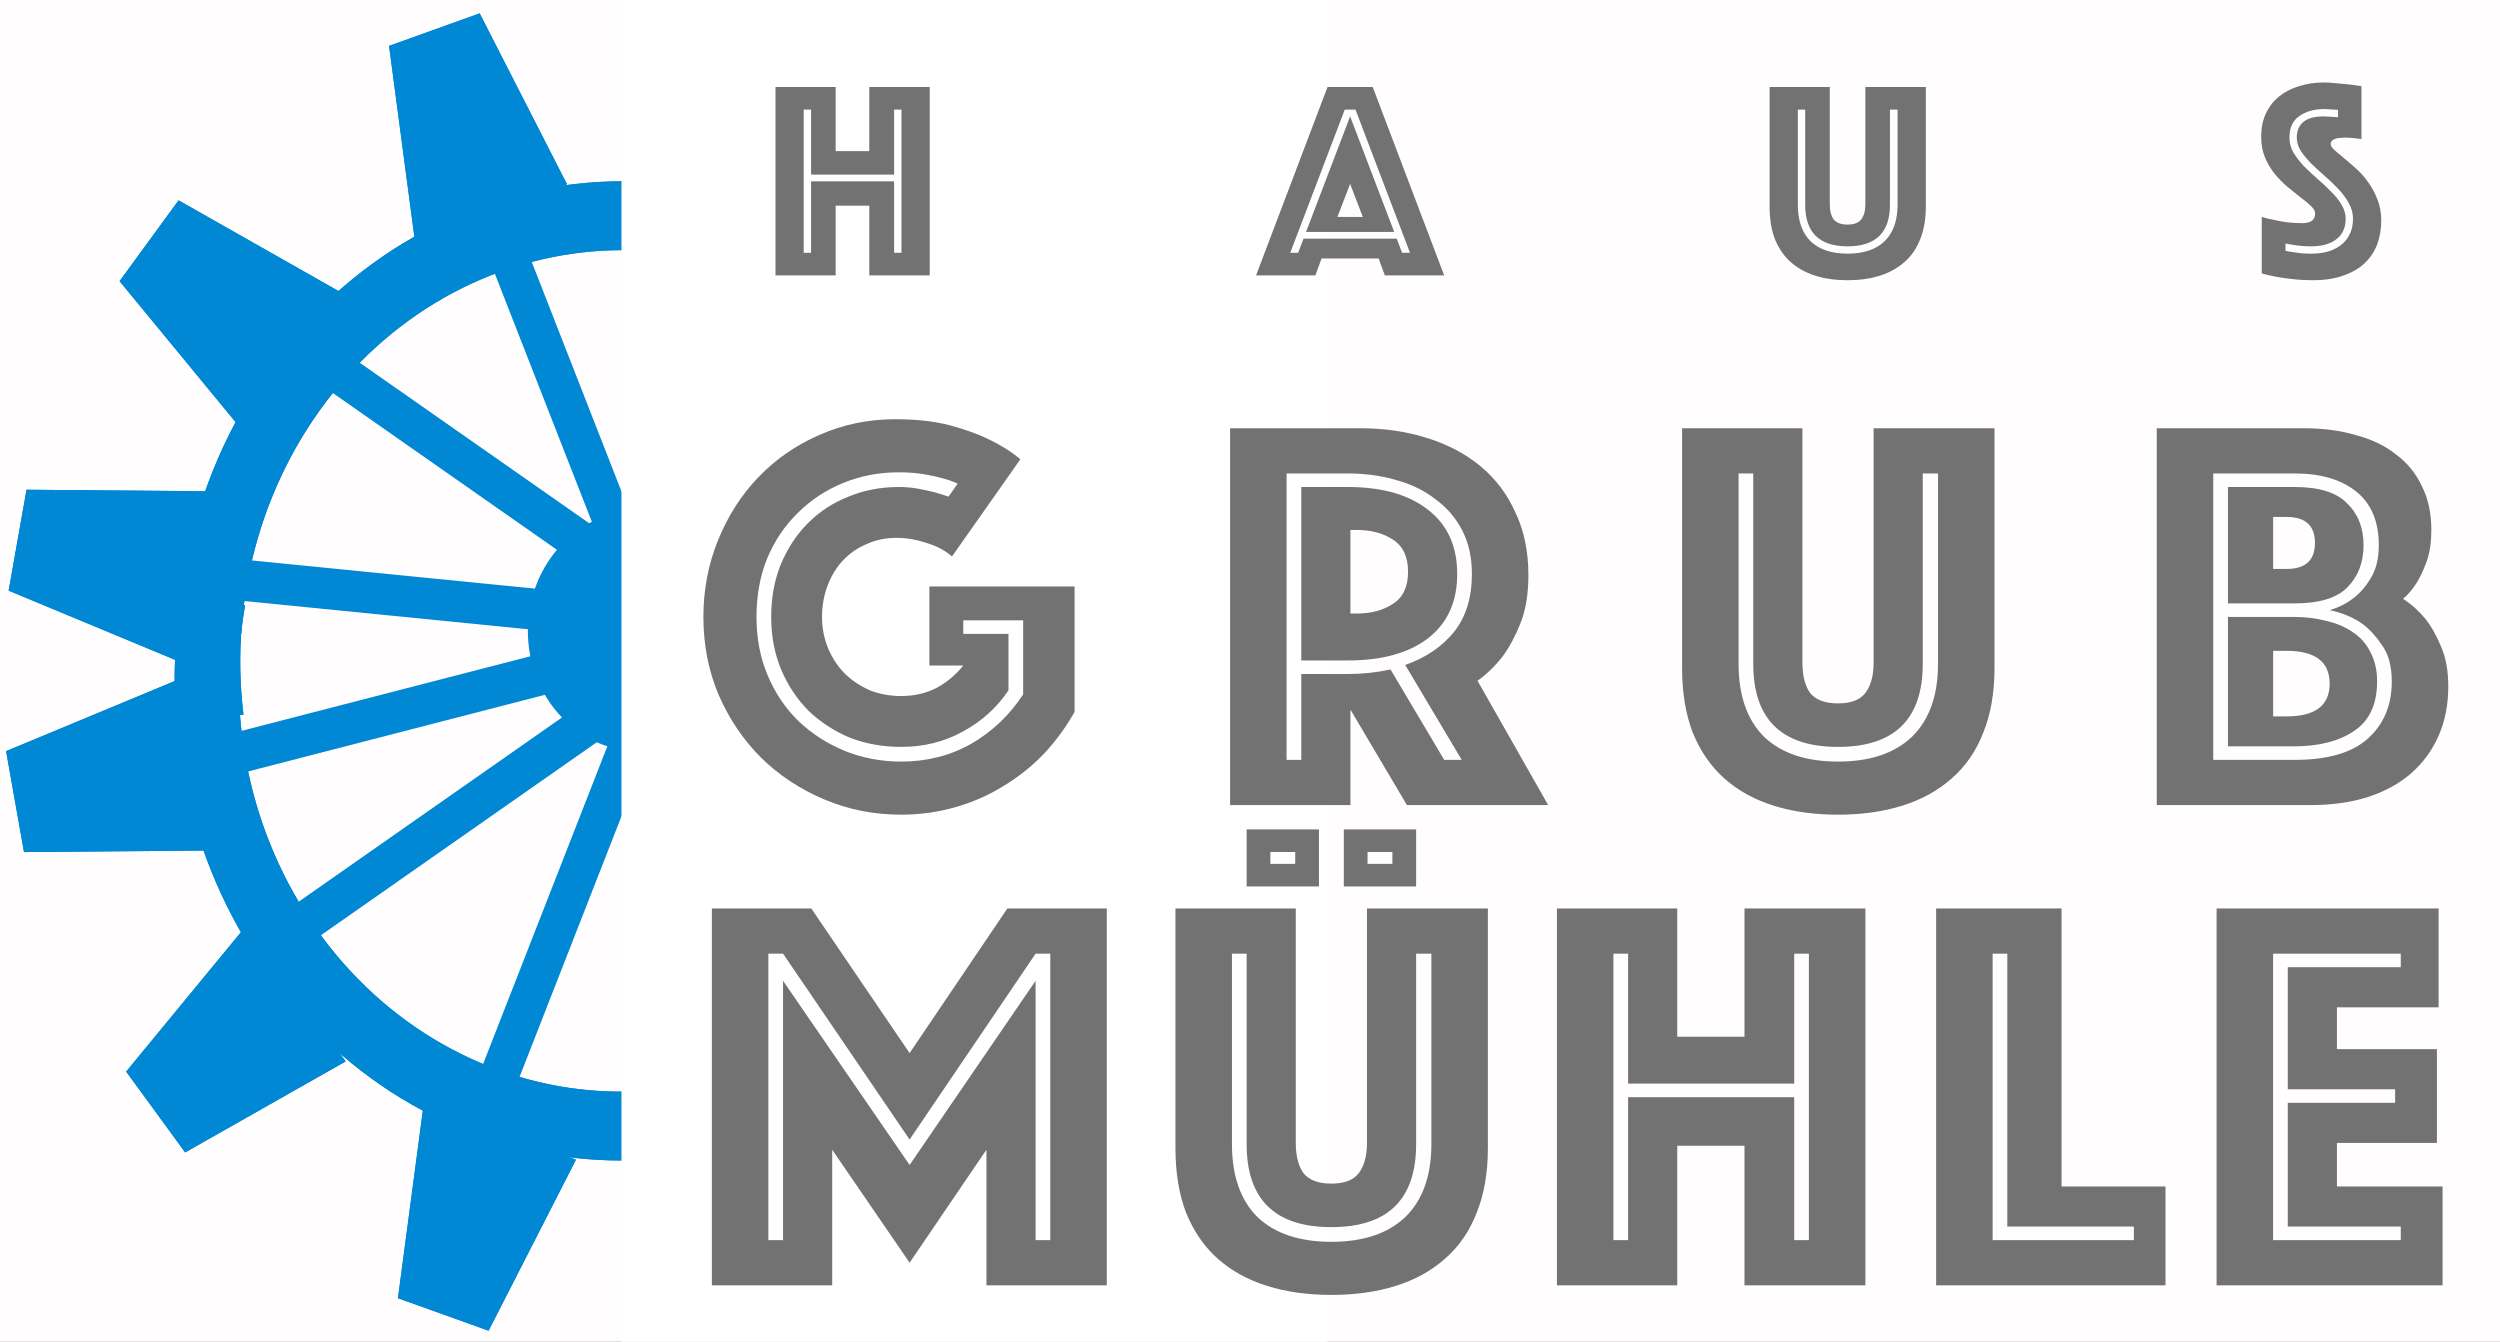 <svg width="354" height="190" viewBox="0 0 354 190" fill="none" xmlns="http://www.w3.org/2000/svg">
<rect x="0" y="0" width="354" height="190" fill="#333333" stroke="none"/>
<g clip-path="url(#clip0)">
<rect width="354" height="190" fill="#FFFDFD"/>
<rect width="56.896" height="5.48" transform="matrix(0.364 0.931 -0.911 0.412 71.362 27.032)" fill="#0088D5"/>
<rect width="57.146" height="5.453" transform="matrix(-0.275 0.962 0.95 0.314 103.685 26.487)" fill="#0088D5"/>
<rect width="54.677" height="5.707" transform="matrix(-0.762 0.648 0.595 0.803 136.484 45.121)" fill="#0088D5"/>
<rect width="54.677" height="5.707" transform="matrix(0.819 0.573 -0.518 0.856 43.037 45.834)" fill="#0088D5"/>
<path d="M107.917 154.576L91.126 100.214L96.271 98.327L113.061 152.689L107.917 154.576Z" fill="#0088D5"/>
<rect width="56.896" height="5.48" transform="matrix(0.364 -0.931 -0.911 -0.412 73.01 153.922)" fill="#0088D5"/>
<rect width="54.677" height="5.707" transform="matrix(0.819 -0.573 -0.518 -0.856 43.036 134.114)" fill="#0088D5"/>
<rect width="54.677" height="5.707" transform="matrix(-0.729 -0.684 0.634 -0.773 135.474 137.508)" fill="#0088D5"/>
<rect width="53.672" height="5.804" transform="matrix(-0.968 -0.25 0.217 -0.976 148.531 108.437)" fill="#0088D5"/>
<rect width="53.672" height="5.804" transform="matrix(0.968 -0.25 -0.217 -0.976 30.867 110.339)" fill="#0088D5"/>
<rect width="53.48" height="5.823" transform="matrix(0.995 0.099 0.086 -0.996 29.969 84.647)" fill="#0088D5"/>
<rect width="53.48" height="5.823" transform="matrix(-0.995 0.099 -0.086 -0.996 151.213 83.871)" fill="#0088D5"/>
<path d="M150.273 106.088C151.946 96.429 151.652 86.495 149.412 76.969C147.171 67.444 143.038 58.555 137.296 50.913C131.553 43.272 124.339 37.06 116.15 32.707C107.961 28.353 98.992 25.96 89.86 25.694C80.729 25.428 71.652 27.294 63.256 31.164C54.859 35.034 47.343 40.816 41.224 48.111C35.105 55.407 30.529 64.042 27.812 73.423C25.096 82.803 24.302 92.706 25.485 102.448L34.477 101.184C33.462 92.84 34.142 84.358 36.47 76.323C38.797 68.289 42.716 60.892 47.957 54.644C53.197 48.395 59.636 43.443 66.827 40.128C74.019 36.813 81.793 35.215 89.615 35.443C97.436 35.671 105.118 37.721 112.132 41.45C119.146 45.179 125.325 50.499 130.244 57.044C135.162 63.589 138.702 71.203 140.621 79.361C142.54 87.52 142.792 96.028 141.359 104.302L150.273 106.088Z" fill="#0088D5"/>
<path d="M172.667 69.346L146.972 69.565L151.232 93.601L175.2 83.638L172.667 69.346Z" fill="#0088D5"/>
<path d="M3.757 69.346L29.451 69.565L25.191 93.601L1.224 83.638L3.757 69.346Z" fill="#0088D5"/>
<path d="M25.286 28.37L48.016 41.259L33.966 60.505L16.932 39.813L25.286 28.37Z" fill="#0088D5"/>
<path d="M149.845 26.814L127.115 39.703L141.165 58.949L158.199 38.258L149.845 26.814Z" fill="#0088D5"/>
<path d="M67.921 1.892L80.297 26.112L58.718 33.858L55.09 6.498L67.921 1.892Z" fill="#0088D5"/>
<path d="M106.879 1.57L94.503 25.79L116.083 33.536L119.711 6.176L106.879 1.57Z" fill="#0088D5"/>
<path d="M150.273 106.088C151.946 96.429 151.652 86.495 149.412 76.969C147.171 67.444 143.038 58.555 137.296 50.913C131.553 43.272 124.339 37.06 116.15 32.707C107.961 28.353 98.992 25.96 89.86 25.694C80.729 25.428 71.652 27.294 63.256 31.164C54.859 35.034 47.343 40.816 41.224 48.111C35.105 55.407 30.529 64.042 27.812 73.423C25.096 82.803 24.302 92.706 25.485 102.448L34.477 101.184C33.462 92.84 34.142 84.358 36.47 76.323C38.797 68.289 42.716 60.892 47.957 54.644C53.197 48.395 59.636 43.443 66.827 40.128C74.019 36.813 81.793 35.215 89.615 35.443C97.436 35.671 105.118 37.721 112.132 41.45C119.146 45.179 125.325 50.499 130.244 57.044C135.162 63.589 138.702 71.203 140.621 79.361C142.54 87.52 142.792 96.028 141.359 104.302L150.273 106.088Z" fill="#0088D5"/>
<path d="M172.667 69.346L146.972 69.565L151.232 93.601L175.2 83.638L172.667 69.346Z" fill="#0088D5"/>
<path d="M3.757 69.346L29.451 69.565L25.191 93.601L1.224 83.638L3.757 69.346Z" fill="#0088D5"/>
<path d="M25.286 28.37L48.016 41.259L33.966 60.505L16.932 39.813L25.286 28.37Z" fill="#0088D5"/>
<path d="M149.845 26.814L127.115 39.703L141.165 58.949L158.199 38.258L149.845 26.814Z" fill="#0088D5"/>
<path d="M67.921 1.892L80.297 26.112L58.718 33.858L55.09 6.498L67.921 1.892Z" fill="#0088D5"/>
<path d="M106.879 1.57L94.503 25.79L116.083 33.536L119.711 6.176L106.879 1.57Z" fill="#0088D5"/>
<path d="M25.791 83.909C24.118 93.568 24.412 103.502 26.652 113.027C28.892 122.552 33.026 131.442 38.768 139.083C44.51 146.724 51.725 152.936 59.914 157.29C68.103 161.644 77.072 164.036 86.204 164.302C95.335 164.569 104.412 162.703 112.808 158.833C121.205 154.963 128.721 149.181 134.84 141.885C140.959 134.59 145.534 125.954 148.251 116.574C150.968 107.193 151.762 97.291 150.578 87.549L141.587 88.812C142.601 97.157 141.921 105.639 139.594 113.673C137.267 121.708 133.348 129.104 128.107 135.353C122.866 141.601 116.428 146.554 109.237 149.868C102.045 153.183 94.271 154.781 86.45 154.553C78.628 154.325 70.946 152.276 63.932 148.547C56.918 144.818 50.739 139.498 45.82 132.953C40.902 126.408 37.361 118.794 35.443 110.635C33.524 102.477 33.272 93.968 34.705 85.695L25.791 83.909Z" fill="#0088D5"/>
<path d="M3.396 120.653L29.09 120.435L24.831 96.398L0.863 106.362L3.396 120.653Z" fill="#0088D5"/>
<path d="M172.304 120.653L146.61 120.435L150.869 96.398L174.837 106.362L172.304 120.653Z" fill="#0088D5"/>
<path d="M150.775 161.628L128.046 148.739L142.095 129.493L159.129 150.184L150.775 161.628Z" fill="#0088D5"/>
<path d="M26.219 163.182L48.949 150.293L34.899 131.048L17.865 151.739L26.219 163.182Z" fill="#0088D5"/>
<path d="M108.142 188.105L95.766 163.885L117.346 156.139L120.974 183.499L108.142 188.105Z" fill="#0088D5"/>
<path d="M69.182 188.43L81.558 164.21L59.978 156.464L56.35 183.824L69.182 188.43Z" fill="#0088D5"/>
<path d="M25.791 83.909C24.118 93.568 24.412 103.502 26.652 113.027C28.892 122.552 33.026 131.442 38.768 139.083C44.51 146.724 51.725 152.936 59.914 157.29C68.103 161.644 77.072 164.036 86.204 164.302C95.335 164.569 104.412 162.703 112.808 158.833C121.205 154.963 128.721 149.181 134.84 141.885C140.959 134.59 145.534 125.954 148.251 116.574C150.968 107.193 151.762 97.291 150.578 87.549L141.587 88.812C142.601 97.157 141.921 105.639 139.594 113.673C137.267 121.708 133.348 129.104 128.107 135.353C122.866 141.601 116.428 146.554 109.237 149.868C102.045 153.183 94.271 154.781 86.45 154.553C78.628 154.325 70.946 152.276 63.932 148.547C56.918 144.818 50.739 139.498 45.82 132.953C40.902 126.408 37.361 118.794 35.443 110.635C33.524 102.477 33.272 93.968 34.705 85.695L25.791 83.909Z" fill="#0088D5"/>
<path d="M3.396 120.653L29.09 120.435L24.831 96.398L0.863 106.362L3.396 120.653Z" fill="#0088D5"/>
<path d="M172.304 120.653L146.61 120.435L150.869 96.398L174.837 106.362L172.304 120.653Z" fill="#0088D5"/>
<path d="M150.775 161.628L128.046 148.739L142.095 129.493L159.129 150.184L150.775 161.628Z" fill="#0088D5"/>
<path d="M26.219 163.182L48.949 150.293L34.899 131.048L17.865 151.739L26.219 163.182Z" fill="#0088D5"/>
<path d="M108.142 188.105L95.766 163.885L117.346 156.139L120.974 183.499L108.142 188.105Z" fill="#0088D5"/>
<path d="M69.182 188.43L81.558 164.21L59.978 156.464L56.35 183.824L69.182 188.43Z" fill="#0088D5"/>
<ellipse cx="90.635" cy="89.33" rx="15.889" ry="17.09" fill="#0088D5"/>
<rect x="88" width="100" height="190" fill="white"/>
<path d="M109.809 12.32H118.329V21.4H123.089V12.32H131.649V39H123.089V29.12H118.329V39H109.809V12.32ZM114.849 35.8V25.68H126.609V35.8H127.649V15.52H126.609V24.72H114.849V15.52H113.809V35.8H114.849ZM187.977 12.32H194.377L204.497 39H196.097L195.217 36.6H187.137L186.257 39H177.857L187.977 12.32ZM192.977 30.72L191.177 26.04L189.377 30.72H192.977ZM183.817 35.8L184.577 33.8H197.777L198.537 35.8H199.657L191.937 15.52H190.417L182.697 35.8H183.817ZM191.177 16.48L197.417 32.84H184.937L191.177 16.48ZM261.616 39.68C259.936 39.68 258.416 39.467 257.056 39.04C255.696 38.613 254.536 37.973 253.576 37.12C252.616 36.267 251.869 35.187 251.336 33.88C250.829 32.573 250.576 31.04 250.576 29.28V12.32H259.096V28.92C259.096 29.853 259.283 30.573 259.656 31.08C260.056 31.56 260.709 31.8 261.616 31.8C262.523 31.8 263.163 31.56 263.536 31.08C263.936 30.573 264.136 29.853 264.136 28.92V12.32H272.696V29.28C272.696 31.04 272.429 32.573 271.896 33.88C271.389 35.187 270.643 36.267 269.656 37.12C268.696 37.973 267.536 38.613 266.176 39.04C264.816 39.467 263.296 39.68 261.616 39.68ZM261.616 34.88C257.616 34.88 255.616 32.92 255.616 29V15.52H254.576V29C254.576 31.24 255.176 32.96 256.376 34.16C257.603 35.333 259.349 35.92 261.616 35.92C263.883 35.92 265.629 35.333 266.856 34.16C268.083 32.96 268.696 31.24 268.696 29V15.52H267.616V29C267.616 32.92 265.616 34.88 261.616 34.88ZM323.624 35.52C323.997 35.6 324.397 35.667 324.824 35.72C325.197 35.773 325.584 35.827 325.984 35.88C326.41 35.907 326.837 35.92 327.264 35.92C328.01 35.92 328.73 35.84 329.424 35.68C330.144 35.493 330.784 35.2 331.344 34.8C331.904 34.4 332.344 33.893 332.664 33.28C333.01 32.64 333.184 31.867 333.184 30.96C333.184 30.187 332.984 29.453 332.584 28.76C332.21 28.067 331.717 27.4 331.104 26.76C330.517 26.12 329.877 25.507 329.184 24.92C328.517 24.333 327.877 23.747 327.264 23.16C326.677 22.547 326.184 21.947 325.784 21.36C325.41 20.747 325.224 20.12 325.224 19.48C325.224 18.52 325.53 17.787 326.144 17.28C326.757 16.747 327.744 16.48 329.104 16.48C329.317 16.48 329.53 16.493 329.744 16.52C329.984 16.52 330.21 16.533 330.424 16.56C330.637 16.587 330.85 16.6 331.064 16.6V15.56C330.877 15.56 330.677 15.547 330.464 15.52C330.277 15.493 330.064 15.48 329.824 15.48C329.61 15.453 329.384 15.44 329.144 15.44C327.704 15.44 326.517 15.773 325.584 16.44C324.65 17.08 324.184 18.093 324.184 19.48C324.184 20.227 324.37 20.933 324.744 21.6C325.144 22.24 325.637 22.88 326.224 23.52C326.837 24.133 327.477 24.733 328.144 25.32C328.837 25.907 329.477 26.507 330.064 27.12C330.677 27.707 331.17 28.32 331.544 28.96C331.944 29.6 332.144 30.267 332.144 30.96C332.144 32.24 331.704 33.213 330.824 33.88C329.97 34.547 328.784 34.88 327.264 34.88C326.357 34.88 325.53 34.813 324.784 34.68C324.384 34.627 323.997 34.56 323.624 34.48V35.52ZM320.264 30.72C320.85 30.907 321.464 31.053 322.104 31.16C322.637 31.293 323.237 31.4 323.904 31.48C324.597 31.56 325.29 31.6 325.984 31.6C327.21 31.6 327.824 31.147 327.824 30.24C327.824 29.893 327.637 29.547 327.264 29.2C326.89 28.827 326.41 28.427 325.824 28C325.264 27.547 324.65 27.053 323.984 26.52C323.344 25.987 322.73 25.373 322.144 24.68C321.584 23.987 321.117 23.213 320.744 22.36C320.37 21.48 320.184 20.48 320.184 19.36C320.184 18.107 320.41 17 320.864 16.04C321.317 15.08 321.944 14.28 322.744 13.64C323.544 13 324.477 12.52 325.544 12.2C326.637 11.853 327.797 11.68 329.024 11.68C329.664 11.68 330.304 11.72 330.944 11.8C331.584 11.853 332.157 11.907 332.664 11.96C333.25 12.04 333.824 12.12 334.384 12.2V19.68C334.17 19.653 333.93 19.627 333.664 19.6C333.45 19.573 333.21 19.547 332.944 19.52C332.677 19.493 332.397 19.48 332.104 19.48C331.944 19.48 331.744 19.493 331.504 19.52C331.264 19.52 331.037 19.547 330.824 19.6C330.61 19.653 330.424 19.747 330.264 19.88C330.104 20.013 330.024 20.2 330.024 20.44C330.024 20.653 330.197 20.92 330.544 21.24C330.917 21.56 331.357 21.933 331.864 22.36C332.397 22.787 332.97 23.28 333.584 23.84C334.224 24.4 334.797 25.04 335.304 25.76C335.837 26.48 336.277 27.293 336.624 28.2C336.997 29.107 337.184 30.12 337.184 31.24C337.184 32.413 336.997 33.52 336.624 34.56C336.25 35.573 335.664 36.467 334.864 37.24C334.09 37.987 333.09 38.573 331.864 39C330.637 39.453 329.184 39.68 327.504 39.68C326.49 39.68 325.544 39.627 324.664 39.52C323.81 39.44 323.05 39.333 322.384 39.2C321.61 39.067 320.904 38.907 320.264 38.72V30.72Z" fill="#727272"/>
<path d="M134.8 78.8C133.84 77.947 132.64 77.307 131.2 76.88C129.76 76.4 128.347 76.16 126.96 76.16C125.413 76.16 124 76.453 122.72 77.04C121.44 77.573 120.32 78.347 119.36 79.36C118.453 80.32 117.733 81.493 117.2 82.88C116.667 84.267 116.4 85.76 116.4 87.36C116.4 88.96 116.693 90.453 117.28 91.84C117.867 93.227 118.667 94.427 119.68 95.44C120.693 96.4 121.867 97.173 123.2 97.76C124.587 98.293 126.053 98.56 127.6 98.56C129.413 98.56 131.067 98.187 132.56 97.44C134.053 96.64 135.333 95.573 136.4 94.24H131.6V83.04H152.16V100.8C150.933 102.987 149.467 104.987 147.76 106.8C146.053 108.56 144.133 110.08 142 111.36C139.92 112.64 137.653 113.627 135.2 114.32C132.747 115.013 130.213 115.36 127.6 115.36C123.76 115.36 120.133 114.64 116.72 113.2C113.307 111.76 110.32 109.787 107.76 107.28C105.253 104.773 103.253 101.813 101.76 98.4C100.32 94.987 99.6 91.307 99.6 87.36C99.6 83.52 100.293 79.893 101.68 76.48C103.067 73.067 104.96 70.107 107.36 67.6C109.813 65.04 112.693 63.04 116 61.6C119.36 60.107 122.96 59.36 126.8 59.36C129.787 59.36 132.373 59.653 134.56 60.24C136.747 60.827 138.587 61.493 140.08 62.24C141.84 63.093 143.307 64.027 144.48 65.04L134.8 78.8ZM135.6 68.48C134.907 68.16 134.133 67.893 133.28 67.68C132.533 67.467 131.653 67.28 130.64 67.12C129.627 66.96 128.507 66.88 127.28 66.88C124.453 66.88 121.813 67.387 119.36 68.4C116.907 69.413 114.773 70.827 112.96 72.64C111.147 74.4 109.707 76.533 108.64 79.04C107.627 81.547 107.12 84.32 107.12 87.36C107.12 90.4 107.653 93.173 108.72 95.68C109.787 98.187 111.253 100.347 113.12 102.16C114.987 103.92 117.147 105.307 119.6 106.32C122.107 107.333 124.773 107.84 127.6 107.84C131.28 107.84 134.613 106.987 137.6 105.28C140.587 103.52 143.013 101.2 144.88 98.32V87.84H136.4V89.76H142.8V97.76C141.147 100.213 138.987 102.16 136.32 103.6C133.707 105.04 130.8 105.76 127.6 105.76C125.04 105.76 122.64 105.333 120.4 104.48C118.213 103.573 116.267 102.32 114.56 100.72C112.907 99.067 111.6 97.12 110.64 94.88C109.68 92.587 109.2 90.08 109.2 87.36C109.2 84.64 109.653 82.16 110.56 79.92C111.52 77.627 112.8 75.68 114.4 74.08C116.053 72.427 117.973 71.173 120.16 70.32C122.347 69.413 124.72 68.96 127.28 68.96C128.24 68.96 129.147 69.04 130 69.2C130.853 69.36 131.6 69.52 132.24 69.68C132.987 69.893 133.68 70.107 134.32 70.32L135.6 68.48ZM190.821 95.44C192.901 95.44 194.928 95.227 196.901 94.8L204.501 107.6H206.981L198.981 94.16C201.861 93.147 204.155 91.6 205.861 89.52C207.568 87.387 208.421 84.64 208.421 81.28C208.421 78.933 207.968 76.88 207.061 75.12C206.155 73.36 204.901 71.893 203.301 70.72C201.755 69.493 199.915 68.587 197.781 68C195.648 67.36 193.328 67.04 190.821 67.04H182.181V107.6H184.261V95.44H190.821ZM184.261 93.52V68.96H190.821C195.675 68.96 199.461 70.027 202.181 72.16C204.955 74.293 206.341 77.333 206.341 81.28C206.341 85.227 204.955 88.267 202.181 90.4C199.461 92.48 195.675 93.52 190.821 93.52H184.261ZM174.181 60.64H192.581C195.995 60.64 199.141 61.093 202.021 62C204.955 62.907 207.488 64.24 209.621 66C211.755 67.76 213.408 69.947 214.581 72.56C215.808 75.12 216.421 78.08 216.421 81.44C216.421 84.107 216.048 86.373 215.301 88.24C214.555 90.107 213.728 91.653 212.821 92.88C211.755 94.267 210.555 95.44 209.221 96.4L219.221 114H199.221L191.221 100.48V114H174.181V60.64ZM191.221 86.88H192.101C194.128 86.88 195.835 86.427 197.221 85.52C198.661 84.613 199.381 83.093 199.381 80.96C199.381 78.827 198.661 77.307 197.221 76.4C195.835 75.493 194.128 75.04 192.101 75.04H191.221V86.88ZM260.262 115.36C256.902 115.36 253.862 114.933 251.142 114.08C248.422 113.227 246.102 111.947 244.182 110.24C242.262 108.533 240.769 106.373 239.702 103.76C238.689 101.147 238.182 98.08 238.182 94.56V60.64H255.222V93.84C255.222 95.707 255.595 97.147 256.342 98.16C257.142 99.12 258.449 99.6 260.262 99.6C262.075 99.6 263.355 99.12 264.102 98.16C264.902 97.147 265.302 95.707 265.302 93.84V60.64H282.422V94.56C282.422 98.08 281.889 101.147 280.822 103.76C279.809 106.373 278.315 108.533 276.342 110.24C274.422 111.947 272.102 113.227 269.382 114.08C266.662 114.933 263.622 115.36 260.262 115.36ZM260.262 105.76C252.262 105.76 248.262 101.84 248.262 94V67.04H246.182V94C246.182 98.48 247.382 101.92 249.782 104.32C252.235 106.667 255.729 107.84 260.262 107.84C264.795 107.84 268.289 106.667 270.742 104.32C273.195 101.92 274.422 98.48 274.422 94V67.04H272.262V94C272.262 101.84 268.262 105.76 260.262 105.76ZM305.397 60.64H326.277C328.944 60.64 331.37 60.96 333.557 61.6C335.797 62.187 337.69 63.093 339.237 64.32C340.837 65.493 342.064 66.987 342.917 68.8C343.824 70.56 344.277 72.64 344.277 75.04C344.277 76.747 344.064 78.213 343.637 79.44C343.21 80.613 342.757 81.6 342.277 82.4C341.69 83.36 341.024 84.16 340.277 84.8C341.45 85.547 342.517 86.507 343.477 87.68C344.277 88.693 344.997 89.973 345.637 91.52C346.33 93.067 346.677 94.96 346.677 97.2C346.677 99.76 346.224 102.08 345.317 104.16C344.41 106.24 343.104 108.027 341.397 109.52C339.744 110.96 337.69 112.08 335.237 112.88C332.837 113.627 330.144 114 327.157 114H305.397V60.64ZM323.797 101.44C327.85 101.44 329.877 99.893 329.877 96.8C329.877 93.707 327.85 92.16 323.797 92.16H321.877V101.44H323.797ZM327.797 76.88C327.797 74.427 326.464 73.2 323.797 73.2H321.877V80.56H323.797C326.464 80.56 327.797 79.333 327.797 76.88ZM324.917 107.6C329.61 107.6 333.077 106.587 335.317 104.56C337.557 102.533 338.677 99.84 338.677 96.48C338.677 94.293 338.197 92.56 337.237 91.28C336.33 89.947 335.344 88.907 334.277 88.16C332.944 87.307 331.477 86.72 329.877 86.4C331.157 86.027 332.304 85.44 333.317 84.64C334.224 83.947 335.024 83.013 335.717 81.84C336.464 80.613 336.837 79.067 336.837 77.2C336.837 73.84 335.77 71.307 333.637 69.6C331.504 67.893 328.597 67.04 324.917 67.04H313.397V107.6H324.917ZM315.477 105.68V87.36H324.837C326.49 87.36 328.01 87.547 329.397 87.92C330.837 88.24 332.09 88.773 333.157 89.52C334.224 90.213 335.05 91.147 335.637 92.32C336.277 93.493 336.597 94.88 336.597 96.48C336.597 99.733 335.504 102.08 333.317 103.52C331.184 104.96 328.357 105.68 324.837 105.68H315.477ZM315.477 85.44V68.96H324.917C328.384 68.96 330.864 69.733 332.357 71.28C333.904 72.773 334.677 74.747 334.677 77.2C334.677 79.653 333.904 81.653 332.357 83.2C330.864 84.693 328.384 85.44 324.917 85.44H315.477Z" fill="#727272"/>
<path d="M100.8 128.64H114.88L128.8 149.12L142.64 128.64H156.72V182H139.68V162.8L128.8 178.8L117.84 162.8V182H100.8V128.64ZM110.88 175.6V138.88L128.8 164.96L146.64 138.88V175.6H148.72V135.04H146.64L128.8 161.36L110.88 135.04H108.8V175.6H110.88ZM188.524 183.36C185.164 183.36 182.124 182.933 179.404 182.08C176.684 181.227 174.364 179.947 172.444 178.24C170.524 176.533 169.031 174.373 167.964 171.76C166.951 169.147 166.444 166.08 166.444 162.56V128.64H183.484V161.84C183.484 163.707 183.858 165.147 184.604 166.16C185.404 167.12 186.711 167.6 188.524 167.6C190.338 167.6 191.618 167.12 192.364 166.16C193.164 165.147 193.564 163.707 193.564 161.84V128.64H210.684V162.56C210.684 166.08 210.151 169.147 209.084 171.76C208.071 174.373 206.578 176.533 204.604 178.24C202.684 179.947 200.364 181.227 197.644 182.08C194.924 182.933 191.884 183.36 188.524 183.36ZM188.524 173.76C180.524 173.76 176.524 169.84 176.524 162V135.04H174.444V162C174.444 166.48 175.644 169.92 178.044 172.32C180.498 174.667 183.991 175.84 188.524 175.84C193.058 175.84 196.551 174.667 199.004 172.32C201.458 169.92 202.684 166.48 202.684 162V135.04H200.524V162C200.524 169.84 196.524 173.76 188.524 173.76ZM176.524 117.44H186.764V125.52H176.524V117.44ZM183.404 120.64H179.884V122.32H183.404V120.64ZM190.284 117.44H200.524V125.52H190.284V117.44ZM197.164 120.64H193.644V122.32H197.164V120.64ZM220.459 128.64H237.499V146.8H247.019V128.64H264.139V182H247.019V162.24H237.499V182H220.459V128.64ZM230.539 175.6V155.36H254.059V175.6H256.139V135.04H254.059V153.44H230.539V135.04H228.459V175.6H230.539ZM274.156 128.64H291.916V168H306.636V182H274.156V128.64ZM302.156 175.6V173.68H284.236V135.04H282.156V175.6H302.156ZM313.869 128.64H345.309V142.64H330.909V148.56H345.069V161.84H330.909V168H345.869V182H313.869V128.64ZM339.949 175.6V173.68H323.949V156.16H339.149V154.24H323.949V136.96H339.949V135.04H321.869V175.6H339.949Z" fill="#727272"/>
</g>
<defs>
<clipPath id="clip0">
<rect width="354" height="190" fill="white"/>
</clipPath>
</defs>
</svg>
